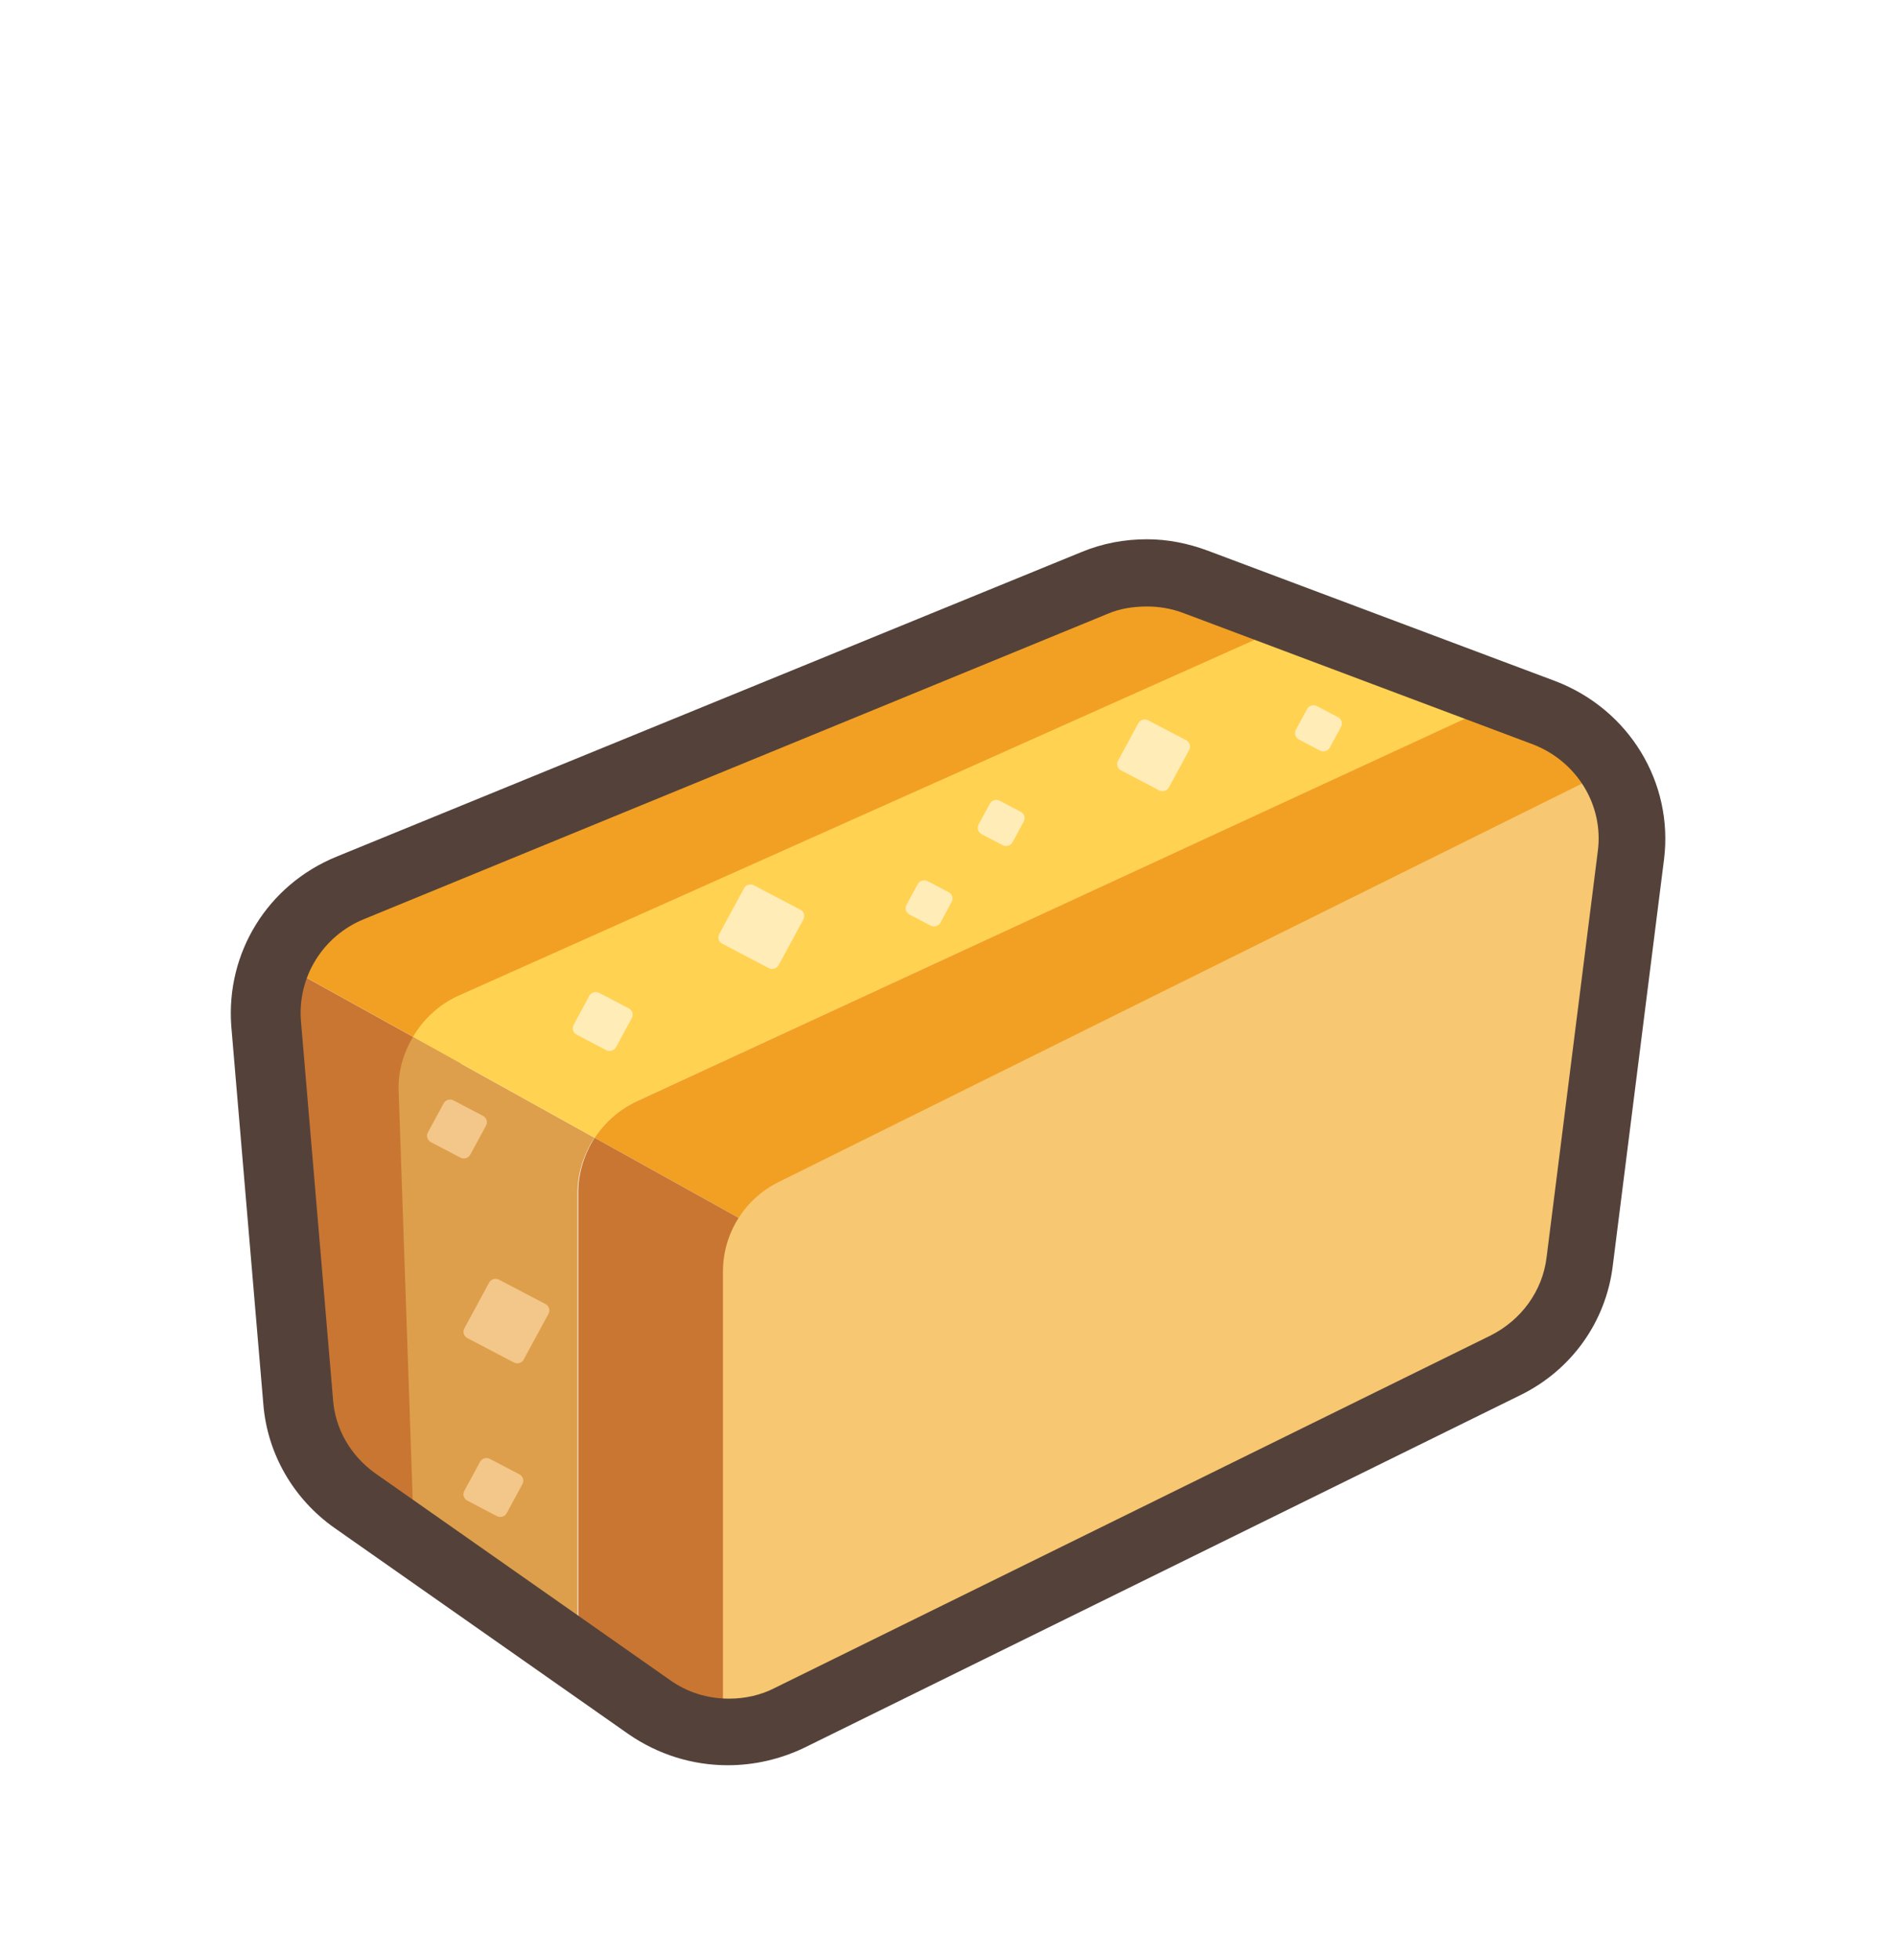 <svg width="60" height="62" viewBox="0 0 60 62" fill="none" xmlns="http://www.w3.org/2000/svg">
<g filter="url(#filter0_d_884_4926)">
<path d="M36.297 15.056C35.584 15.056 34.892 15.184 34.222 15.46L10.645 25.096C8.462 25.989 7.144 28.137 7.316 30.456L8.332 42.431C8.462 43.984 9.283 45.409 10.58 46.324L19.894 52.853C20.823 53.492 21.904 53.832 23.028 53.832C23.871 53.832 24.692 53.641 25.448 53.279L48.097 42.133C49.718 41.346 50.82 39.815 51.036 38.028L52.657 25.181C52.959 22.756 51.554 20.438 49.22 19.544L38.22 15.418C37.594 15.184 36.945 15.056 36.297 15.056Z" fill="white"/>
<path fill-rule="evenodd" clip-rule="evenodd" d="M10.645 25.096L34.223 15.461C34.893 15.184 35.584 15.057 36.298 15.057C36.946 15.057 37.594 15.184 38.221 15.418L49.221 19.545C51.555 20.438 52.96 22.756 52.657 25.181L51.036 38.028C50.82 39.815 49.718 41.347 48.097 42.134L25.449 53.279C24.692 53.641 23.871 53.832 23.029 53.832C21.905 53.832 20.824 53.492 19.895 52.854L10.58 46.324C9.284 45.409 8.463 43.984 8.333 42.431L7.317 30.456C7.144 28.138 8.463 25.989 10.645 25.096ZM6.593 42.574C6.593 42.574 6.592 42.573 6.592 42.573L5.576 30.591L5.576 30.583C5.348 27.534 7.088 24.686 9.976 23.504L9.977 23.504L33.549 13.871C33.55 13.87 33.551 13.87 33.552 13.87C34.447 13.501 35.368 13.333 36.298 13.333C37.179 13.333 38.037 13.507 38.839 13.806L38.842 13.807L49.853 17.938C52.928 19.115 54.791 22.179 54.391 25.392L54.39 25.394L52.77 38.233C52.77 38.234 52.77 38.235 52.77 38.237C52.483 40.598 51.022 42.633 48.873 43.678C48.871 43.678 48.87 43.679 48.868 43.68L26.219 54.826L26.21 54.83C25.223 55.302 24.142 55.556 23.029 55.556C21.541 55.556 20.113 55.103 18.897 54.268L18.89 54.264L9.565 47.726C7.854 46.519 6.765 44.635 6.593 42.574Z" fill="white"/>
<path d="M8.507 28.266L10.085 44.729L14.083 47.579L14.58 31.627L8.507 28.266Z" fill="#C97632"/>
<path d="M36.386 15.971L8.507 28.265L14.58 31.626L42.113 17.907L36.386 15.971Z" fill="#F2A023"/>
<path d="M18.817 33.988L13.068 30.797C12.766 31.308 12.593 31.882 12.615 32.499L13.112 46.941L18.277 49.728V35.732C18.277 35.115 18.471 34.52 18.795 34.009L18.817 33.988Z" fill="#DD9F4B"/>
<path d="M47.105 20.395L20.135 32.838C19.594 33.093 19.141 33.498 18.816 33.987L13.068 30.796C13.392 30.243 13.889 29.775 14.494 29.499L40.73 17.779L46.327 20.395" fill="#FFD252"/>
<path d="M18.817 33.986L24.523 37.156L51.169 22.267L47.085 20.395L20.136 32.838C19.595 33.093 19.142 33.497 18.817 33.986V33.986Z" fill="#F2A023"/>
<path d="M24.523 37.156L18.817 33.986C18.493 34.497 18.299 35.093 18.299 35.709V49.705L23.421 53.023L24.501 37.156H24.523Z" fill="#C97632"/>
<path d="M51.146 22.246L24.672 35.37C23.57 35.901 22.878 37.008 22.878 38.22V53.003L49.136 40.326L51.124 22.246H51.146Z" fill="#F7C771"/>
<path d="M36.299 17.183C36.688 17.183 37.077 17.247 37.466 17.396L48.51 21.544C49.893 22.076 50.757 23.458 50.563 24.926L48.942 37.773C48.812 38.836 48.142 39.751 47.17 40.24L24.521 51.386C24.067 51.62 23.57 51.726 23.073 51.726C22.403 51.726 21.755 51.535 21.193 51.131L11.879 44.601C11.101 44.048 10.604 43.197 10.539 42.261L9.523 30.286C9.415 28.903 10.215 27.606 11.511 27.074L35.046 17.417C35.435 17.247 35.867 17.183 36.299 17.183ZM36.299 15.056C35.586 15.056 34.895 15.184 34.225 15.46L10.647 25.096C8.464 25.989 7.146 28.137 7.319 30.456L8.335 42.431C8.464 43.984 9.285 45.409 10.582 46.324L19.896 52.853C20.826 53.492 21.906 53.832 23.03 53.832C23.873 53.832 24.694 53.641 25.451 53.279L48.099 42.133C49.72 41.346 50.822 39.815 51.038 38.028L52.659 25.181C52.962 22.756 51.557 20.438 49.223 19.544L38.223 15.418C37.596 15.184 36.948 15.056 36.299 15.056Z" fill="#54423A"/>
<path d="M36.022 20.875C36.082 20.765 36.222 20.723 36.334 20.782L37.538 21.413C37.651 21.472 37.693 21.609 37.633 21.72L36.992 22.903C36.932 23.014 36.792 23.056 36.68 22.997L35.476 22.366C35.363 22.307 35.321 22.17 35.381 22.059L36.022 20.875Z" fill="#FFECB7"/>
<path d="M23.545 26.095C23.605 25.984 23.745 25.942 23.857 26.001L25.33 26.773C25.442 26.831 25.485 26.969 25.425 27.08L24.64 28.527C24.58 28.638 24.441 28.68 24.328 28.621L22.856 27.849C22.743 27.791 22.701 27.653 22.761 27.542L23.545 26.095Z" fill="#FFECB7"/>
<path d="M15.478 38.568C15.538 38.457 15.678 38.415 15.79 38.474L17.263 39.245C17.375 39.304 17.418 39.442 17.358 39.553L16.573 41C16.514 41.111 16.374 41.153 16.261 41.094L14.789 40.322C14.676 40.263 14.634 40.126 14.694 40.015L15.478 38.568Z" fill="#F3C689"/>
<path d="M18.65 29.497C18.71 29.387 18.85 29.345 18.962 29.404L19.898 29.894C20.01 29.953 20.053 30.09 19.993 30.201L19.495 31.12C19.434 31.231 19.295 31.273 19.182 31.214L18.247 30.724C18.134 30.665 18.092 30.528 18.152 30.417L18.65 29.497Z" fill="#FFECB7"/>
<path d="M14.039 32.898C14.099 32.787 14.239 32.745 14.351 32.804L15.287 33.294C15.399 33.353 15.441 33.491 15.381 33.602L14.883 34.521C14.823 34.632 14.683 34.674 14.571 34.615L13.636 34.125C13.523 34.066 13.481 33.928 13.541 33.817L14.039 32.898Z" fill="#F3C689"/>
<path d="M15.191 44.236C15.251 44.125 15.39 44.083 15.503 44.142L16.438 44.632C16.551 44.691 16.593 44.829 16.533 44.94L16.035 45.859C15.975 45.97 15.835 46.012 15.723 45.953L14.787 45.462C14.675 45.404 14.633 45.266 14.693 45.155L15.191 44.236Z" fill="#F3C689"/>
<path d="M31.324 23.42C31.384 23.309 31.524 23.267 31.636 23.326L32.303 23.676C32.416 23.735 32.458 23.872 32.398 23.983L32.043 24.638C31.983 24.749 31.843 24.791 31.731 24.732L31.064 24.383C30.951 24.323 30.909 24.186 30.969 24.075L31.324 23.42Z" fill="#FFECB7"/>
<path d="M29.042 25.963C29.102 25.853 29.241 25.811 29.354 25.869L30.021 26.219C30.133 26.278 30.176 26.416 30.116 26.526L29.761 27.182C29.701 27.292 29.561 27.334 29.448 27.276L28.782 26.926C28.669 26.867 28.627 26.729 28.687 26.619L29.042 25.963Z" fill="#FFECB7"/>
<path d="M41.363 20.427C41.423 20.317 41.563 20.274 41.675 20.333L42.342 20.683C42.455 20.742 42.497 20.88 42.437 20.99L42.082 21.646C42.022 21.756 41.882 21.798 41.77 21.739L41.103 21.39C40.99 21.331 40.948 21.193 41.008 21.083L41.363 20.427Z" fill="#FFECB7"/>
</g>
<defs>
<filter id="filter0_d_884_4926" x="1.556" y="11.333" width="56.889" height="50.222" filterUnits="userSpaceOnUse" color-interpolation-filters="sRGB">
<feFlood flood-opacity="0" result="BackgroundImageFix"/>
<feColorMatrix in="SourceAlpha" type="matrix" values="0 0 0 0 0 0 0 0 0 0 0 0 0 0 0 0 0 0 127 0" result="hardAlpha"/>
<feOffset dy="2"/>
<feGaussianBlur stdDeviation="2"/>
<feComposite in2="hardAlpha" operator="out"/>
<feColorMatrix type="matrix" values="0 0 0 0 0 0 0 0 0 0 0 0 0 0 0 0 0 0 0.3 0"/>
<feBlend mode="normal" in2="BackgroundImageFix" result="effect1_dropShadow_884_4926"/>
<feBlend mode="normal" in="SourceGraphic" in2="effect1_dropShadow_884_4926" result="shape"/>
</filter>
</defs>
</svg>
